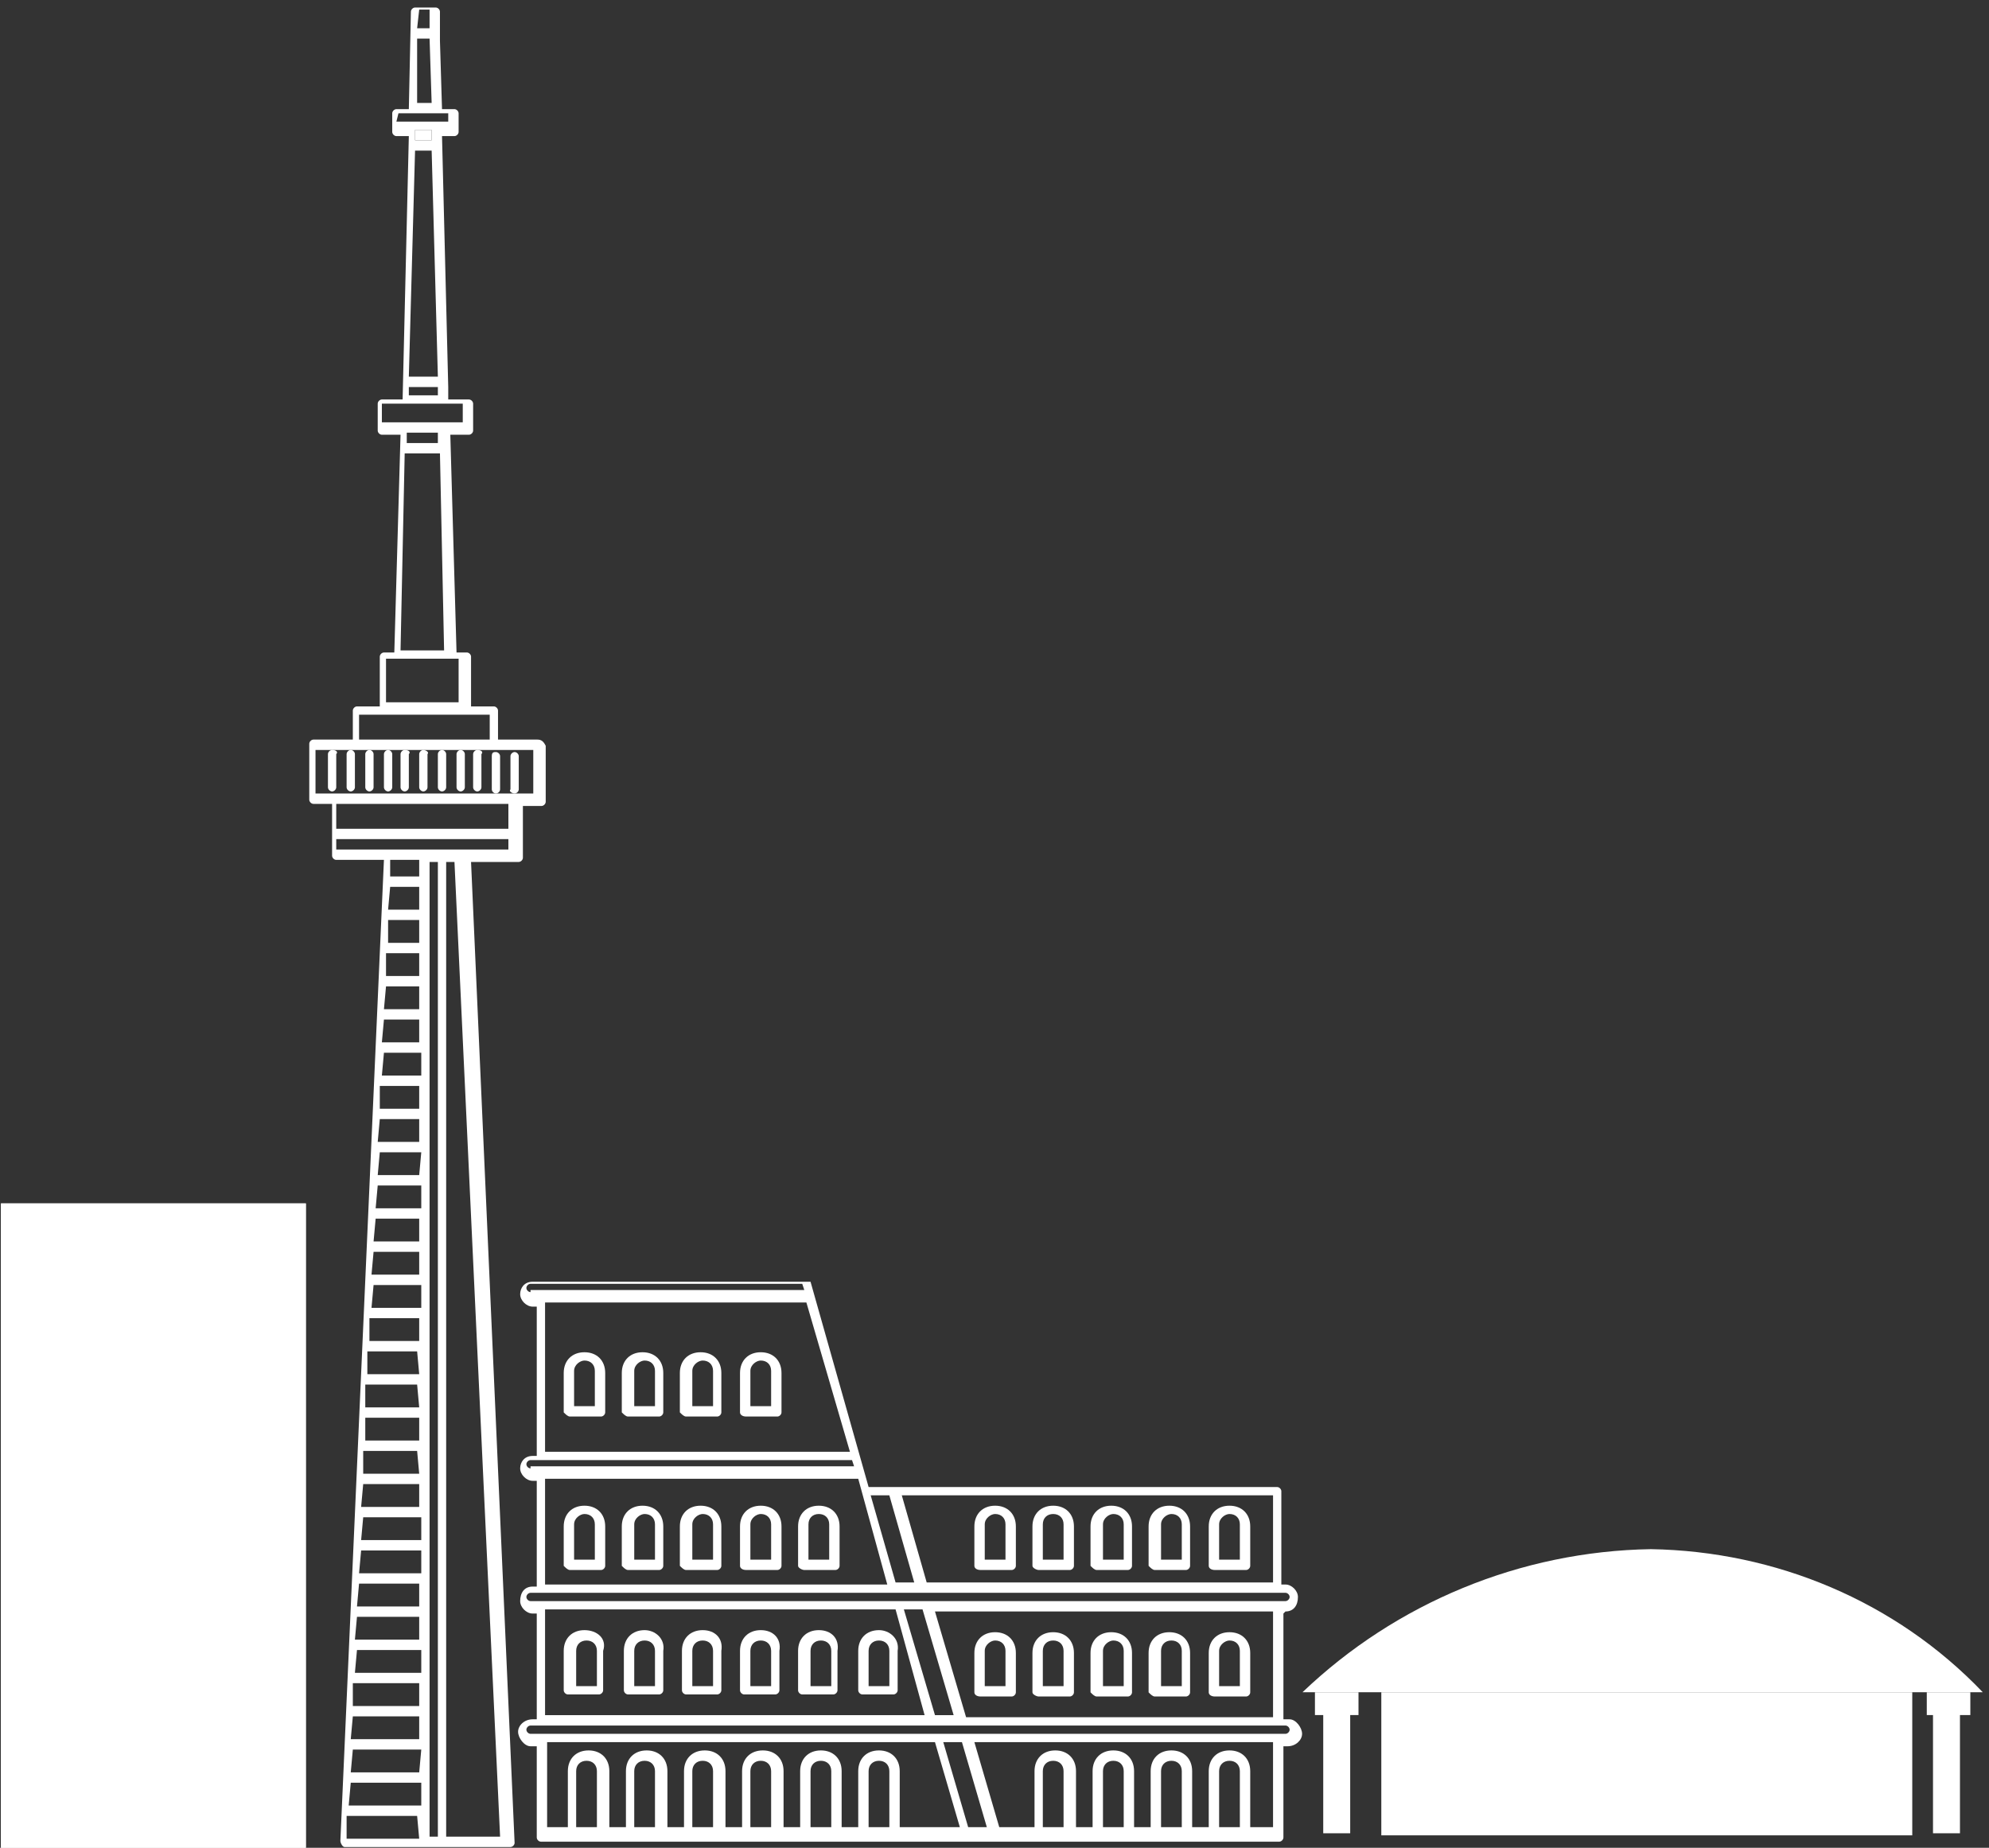 <?xml version="1.0" encoding="utf-8"?>
<!-- Generator: Adobe Illustrator 26.0.1, SVG Export Plug-In . SVG Version: 6.00 Build 0)  -->
<svg version="1.1" id="Layer_1" xmlns="http://www.w3.org/2000/svg" xmlns:xlink="http://www.w3.org/1999/xlink" x="0px" y="0px"
	 viewBox="0 0 95.9 89.1" style="enable-background:new 0 0 95.9 89.1;" xml:space="preserve">
<rect x="0" y="0" width="95.9" height="89.1" fill="#333333" stroke="none"/>
<style type="text/css">
	.st0{fill:#FFFFFF;}
	.st1{clip-path:url(#SVGID_00000108308386967497179920000008836990025306889617_);}
</style>
<g id="Group_105282" transform="translate(2671.912 10680.863)">
	<path id="Path_78008" class="st0" d="M-2651.9-10674.6v0.5h0.8v-0.5H-2651.9z"/>
	<path id="Path_78034" class="st0" d="M-2647.1-10642.6c0.1,0,0.2-0.1,0.2-0.2l0,0v-1.6c0-0.1-0.1-0.2-0.2-0.2
		c-0.1,0-0.2,0.1-0.2,0.2v1.6C-2647.4-10642.7-2647.2-10642.6-2647.1-10642.6L-2647.1-10642.6"/>
	<path id="Path_78035" class="st0" d="M-2649.7-10644.7c-0.1,0-0.2,0.1-0.2,0.2l0,0v1.6c0,0.1,0.1,0.2,0.2,0.2
		c0.1,0,0.2-0.1,0.2-0.2v-1.6C-2649.5-10644.6-2649.6-10644.7-2649.7-10644.7L-2649.7-10644.7"/>
	<path id="Path_78036" class="st0" d="M-2646-10645.2h-1.9v-1.4c0-0.1-0.1-0.2-0.2-0.2l0,0h-1.1v-2.4c0-0.1-0.1-0.2-0.2-0.2l0,0
		h-0.5l-0.3-10.5h0.9c0.1,0,0.2-0.1,0.2-0.2l0,0v-1.3c0-0.1-0.1-0.2-0.2-0.2l0,0h-1v-0.6l0,0l-0.3-12.1h0.6c0.1,0,0.2-0.1,0.2-0.2
		l0,0v-0.9c0-0.1-0.1-0.2-0.2-0.2l0,0h-0.6l-0.1-3.3l0,0v-1.4c0-0.1-0.1-0.2-0.2-0.2h-1c-0.1,0-0.2,0.1-0.2,0.2l-0.1,4.7h-0.6
		c-0.1,0-0.2,0.1-0.2,0.2l0,0v0.9c0,0.1,0.1,0.2,0.2,0.2l0,0h0.6l-0.3,12.7h-1c-0.1,0-0.2,0.1-0.2,0.2l0,0v1.3
		c0,0.1,0.1,0.2,0.2,0.2l0,0h0.9l-0.3,10.5h-0.5c-0.1,0-0.2,0.1-0.2,0.2l0,0v2.4h-1.1c-0.1,0-0.2,0.1-0.2,0.2l0,0v1.4h-1.9
		c-0.1,0-0.2,0.1-0.2,0.2l0,0v2.7c0,0.1,0.1,0.2,0.2,0.2l0,0h0.9v2.5c0,0.1,0.1,0.2,0.2,0.2l0,0h2.3l-2.1,47.3
		c0,0.1,0.1,0.3,0.2,0.3l0,0h8c0.1,0,0.2-0.1,0.2-0.2l0,0l-2.1-47.3h2.3c0.1,0,0.2-0.1,0.2-0.2l0,0v-2.5h0.9c0.1,0,0.2-0.1,0.2-0.2
		l0,0v-2.7C-2645.7-10645.1-2645.8-10645.2-2646-10645.2L-2646-10645.2 M-2651.7-10680.4h0.5v0.9h-0.6L-2651.7-10680.4z
		 M-2651.8-10679h0.6l0.1,3.1h-0.7L-2651.8-10679z M-2652.7-10675.4h2.4v0.4h-2.5L-2652.7-10675.4z M-2651.1-10673.6l0.3,10.9h-1.4
		l0.3-10.9H-2651.1z M-2651.9-10674.1v-0.5h0.8v0.5H-2651.9z M-2650.8-10662.2v0.4h-1.4v-0.4H-2650.8z M-2653.5-10661.4h3.9v0.9
		h-3.9V-10661.4z M-2650.7-10659l0.2,9.5h-2.1l0.2-9.5H-2650.7z M-2652.3-10659.5v-0.5h1.5v0.5H-2652.3z M-2653.3-10649.1h3.5v2.1
		h-3.5V-10649.1z M-2654.6-10646.4h6.3v1.2h-6.3V-10646.4z M-2651.7-10592.2h-3.5v-1.1h3.4L-2651.7-10592.2z M-2651.7-10593.8h-3.4
		l0.1-1.1h3.4v1.1H-2651.7z M-2651.7-10595.4h-3.3l0.1-1.1h3.3L-2651.7-10595.4z M-2651.7-10597h-3.3l0.1-1.1h3.2V-10597z
		 M-2651.7-10598.6h-3.2v-1.1h3.2V-10598.6z M-2651.7-10600.2h-3.1l0.1-1.1h3.1v1.1H-2651.7z M-2651.7-10601.8h-3.1l0.1-1.1h3
		V-10601.8z M-2651.7-10603.4h-3l0.1-1.1h2.9V-10603.4z M-2651.7-10605h-2.9l0.1-1.1h2.9v1.1H-2651.7z M-2651.7-10606.6h-2.8
		l0.1-1.1h2.8v1.1H-2651.7z M-2651.7-10608.2h-2.8l0.1-1.1h2.7V-10608.2z M-2651.7-10609.8h-2.7v-1.1h2.6L-2651.7-10609.8z
		 M-2651.7-10611.4h-2.6v-1.1h2.6V-10611.4z M-2651.7-10613h-2.6v-1.1h2.5L-2651.7-10613z M-2651.7-10614.6h-2.5v-1.1h2.4
		L-2651.7-10614.6z M-2651.7-10616.2h-2.4v-1.1h2.4V-10616.2z M-2651.7-10617.8h-2.3l0.1-1.1h2.3v1.1H-2651.7z M-2651.7-10619.4
		h-2.3l0.1-1.1h2.2V-10619.4z M-2651.7-10621h-2.2l0.1-1.1h2.1L-2651.7-10621z M-2651.7-10622.6h-2.1l0.1-1.1h2.1v1.1H-2651.7z
		 M-2651.7-10624.2h-2l0.1-1.1h2L-2651.7-10624.2z M-2651.7-10625.8h-2l0.1-1.1h1.9V-10625.8z M-2651.7-10627.4h-1.9v-1.1h1.9
		V-10627.4z M-2651.7-10629h-1.8l0.1-1.1h1.8v1.1H-2651.7z M-2651.7-10630.6h-1.8l0.1-1.1h1.7V-10630.6z M-2651.7-10632.2h-1.7
		l0.1-1.1h1.6L-2651.7-10632.2L-2651.7-10632.2z M-2651.7-10633.8h-1.6v-1.1h1.6V-10633.8z M-2651.7-10635.4h-1.5v-1.1h1.5V-10635.4
		z M-2651.7-10637h-1.5l0.1-1.1h1.4V-10637z M-2651.7-10638.6h-1.4v-0.8h1.4V-10638.6z M-2650.8-10592.3h-0.4v-47h0.4V-10592.3z
		 M-2647.8-10592.3h-2.6v-47h0.4L-2647.8-10592.3z M-2647.4-10639.9h-8.3v-0.5h8.3V-10639.9z M-2647.4-10640.9h-8.3v-1.2h8.3
		V-10640.9z M-2646.2-10642.6h-10.5v-2.1h10.5V-10642.6z"/>
	<path id="Path_78037" class="st0" d="M-2648.2-10644.4v1.6c0,0.1,0.1,0.2,0.2,0.2s0.2-0.1,0.2-0.2v-1.6c0-0.1-0.1-0.2-0.2-0.2
		S-2648.2-10644.6-2648.2-10644.4"/>
	<path id="Path_78038" class="st0" d="M-2648.9-10644.7c-0.1,0-0.2,0.1-0.2,0.2l0,0v1.6c0,0.1,0.1,0.2,0.2,0.2
		c0.1,0,0.2-0.1,0.2-0.2v-1.6C-2648.6-10644.6-2648.7-10644.7-2648.9-10644.7L-2648.9-10644.7"/>
	<path id="Path_78039" class="st0" d="M-2655-10644.7c-0.1,0-0.2,0.1-0.2,0.2l0,0v1.6c0,0.1,0.1,0.2,0.2,0.2s0.2-0.1,0.2-0.2v-1.6
		C-2654.8-10644.6-2654.9-10644.7-2655-10644.7L-2655-10644.7"/>
	<path id="Path_78040" class="st0" d="M-2655.9-10644.7c-0.1,0-0.2,0.1-0.2,0.2l0,0v1.6c0,0.1,0.1,0.2,0.2,0.2s0.2-0.1,0.2-0.2v-1.6
		C-2655.6-10644.6-2655.7-10644.7-2655.9-10644.7L-2655.9-10644.7"/>
	<path id="Path_78041" class="st0" d="M-2650.6-10644.7c-0.1,0-0.2,0.1-0.2,0.2l0,0v1.6c0,0.1,0.1,0.2,0.2,0.2
		c0.1,0,0.2-0.1,0.2-0.2v-1.6C-2650.4-10644.6-2650.5-10644.7-2650.6-10644.7L-2650.6-10644.7"/>
	<path id="Path_78042" class="st0" d="M-2654.1-10644.7c-0.1,0-0.2,0.1-0.2,0.2l0,0v1.6c0,0.1,0.1,0.2,0.2,0.2
		c0.1,0,0.2-0.1,0.2-0.2v-1.6C-2653.9-10644.6-2654-10644.7-2654.1-10644.7L-2654.1-10644.7"/>
	<path id="Path_78043" class="st0" d="M-2653.2-10644.7c-0.1,0-0.2,0.1-0.2,0.2l0,0v1.6c0,0.1,0.1,0.2,0.2,0.2
		c0.1,0,0.2-0.1,0.2-0.2v-1.6C-2653-10644.6-2653.1-10644.7-2653.2-10644.7L-2653.2-10644.7"/>
	<path id="Path_78044" class="st0" d="M-2651.5-10644.7c-0.1,0-0.2,0.1-0.2,0.2l0,0v1.6c0,0.1,0.1,0.2,0.2,0.2
		c0.1,0,0.2-0.1,0.2-0.2v-1.6C-2651.2-10644.6-2651.4-10644.7-2651.5-10644.7L-2651.5-10644.7"/>
	<path id="Path_78045" class="st0" d="M-2652.4-10644.7c-0.1,0-0.2,0.1-0.2,0.2l0,0v1.6c0,0.1,0.1,0.2,0.2,0.2
		c0.1,0,0.2-0.1,0.2-0.2v-1.6C-2652.1-10644.6-2652.2-10644.7-2652.4-10644.7L-2652.4-10644.7"/>
</g>
<g id="Group_105290" transform="translate(2682.18 10742.405)">
	<path id="Path_78237" class="st0" d="M-2649.1-10666.7h1.5c0.1,0,0.2-0.1,0.2-0.2l0,0v-1.9c0-0.6-0.4-1-1-1s-1,0.4-1,1v1.9
		C-2649.3-10666.8-2649.2-10666.7-2649.1-10666.7L-2649.1-10666.7 M-2648.8-10668.9c0-0.3,0.3-0.5,0.5-0.5c0.3,0,0.5,0.2,0.5,0.5
		v1.7h-1V-10668.9z"/>
	<path id="Path_78238" class="st0" d="M-2646.2-10666.7h1.5c0.1,0,0.2-0.1,0.2-0.2l0,0v-1.9c0-0.6-0.4-1-1-1s-1,0.4-1,1v1.9
		C-2646.5-10666.8-2646.4-10666.7-2646.2-10666.7L-2646.2-10666.7 M-2646-10668.9c0-0.3,0.3-0.5,0.5-0.5c0.3,0,0.5,0.2,0.5,0.5v1.7
		h-1V-10668.9z"/>
	<path id="Path_78239" class="st0" d="M-2632.1-10666.7h1.5c0.1,0,0.2-0.1,0.2-0.2l0,0v-1.9c0-0.6-0.4-1-1-1s-1,0.4-1,1v1.9
		C-2632.4-10666.8-2632.2-10666.7-2632.1-10666.7L-2632.1-10666.7 M-2631.9-10668.9c0-0.3,0.2-0.5,0.5-0.5s0.5,0.2,0.5,0.5l0,0v1.7
		h-1V-10668.9z"/>
	<path id="Path_78240" class="st0" d="M-2623.6-10666.7h1.5c0.1,0,0.2-0.1,0.2-0.2l0,0v-1.9c0-0.6-0.4-1-1-1s-1,0.4-1,1v1.9
		C-2623.9-10666.8-2623.8-10666.7-2623.6-10666.7L-2623.6-10666.7 M-2623.4-10668.9c0-0.3,0.3-0.5,0.5-0.5c0.3,0,0.5,0.2,0.5,0.5
		v1.7h-1V-10668.9z"/>
	<path id="Path_78241" class="st0" d="M-2629.3-10666.7h1.5c0.1,0,0.2-0.1,0.2-0.2l0,0v-1.9c0-0.6-0.4-1-1-1s-1,0.4-1,1v1.9
		C-2629.5-10666.8-2629.4-10666.7-2629.3-10666.7L-2629.3-10666.7 M-2629-10668.9c0-0.3,0.3-0.5,0.5-0.5c0.3,0,0.5,0.2,0.5,0.5v1.7
		h-1V-10668.9z"/>
	<path id="Path_78242" class="st0" d="M-2643.4-10666.7h1.5c0.1,0,0.2-0.1,0.2-0.2l0,0v-1.9c0-0.6-0.4-1-1-1s-1,0.4-1,1v1.9
		C-2643.7-10666.8-2643.5-10666.7-2643.4-10666.7L-2643.4-10666.7 M-2643.2-10668.9c0-0.3,0.2-0.5,0.5-0.5s0.5,0.2,0.5,0.5l0,0v1.7
		h-1V-10668.9z"/>
	<path id="Path_78243" class="st0" d="M-2634.9-10666.7h1.5c0.1,0,0.2-0.1,0.2-0.2l0,0v-1.9c0-0.6-0.4-1-1-1s-1,0.4-1,1v1.9
		C-2635.2-10666.8-2635.1-10666.7-2634.9-10666.7L-2634.9-10666.7 M-2634.7-10668.9c0-0.3,0.3-0.5,0.5-0.5c0.3,0,0.5,0.2,0.5,0.5
		v1.7h-1V-10668.9z"/>
	<path id="Path_78244" class="st0" d="M-2626.5-10666.7h1.5c0.1,0,0.2-0.1,0.2-0.2l0,0v-1.9c0-0.6-0.4-1-1-1s-1,0.4-1,1v1.9
		C-2626.7-10666.8-2626.6-10666.7-2626.5-10666.7L-2626.5-10666.7 M-2626.2-10668.9c0-0.3,0.3-0.5,0.5-0.5c0.3,0,0.5,0.2,0.5,0.5
		v1.7h-1V-10668.9z"/>
	<path id="Path_78245" class="st0" d="M-2654-10663.8c-0.6,0-1,0.4-1,1v1.9c0,0.1,0.1,0.2,0.2,0.2l0,0h1.5c0.1,0,0.2-0.1,0.2-0.2
		l0,0v-1.9C-2652.9-10663.4-2653.4-10663.8-2654-10663.8 M-2653.4-10661.1h-1v-1.7c0-0.3,0.2-0.5,0.5-0.5s0.5,0.2,0.5,0.5l0,0
		V-10661.1z"/>
	<path id="Path_78246" class="st0" d="M-2648.3-10663.8c-0.6,0-1,0.4-1,1v1.9c0,0.1,0.1,0.2,0.2,0.2l0,0h1.5c0.1,0,0.2-0.1,0.2-0.2
		l0,0v-1.9C-2647.3-10663.4-2647.7-10663.8-2648.3-10663.8 M-2647.8-10661.1h-1v-1.7c0-0.3,0.2-0.5,0.5-0.5s0.5,0.2,0.5,0.5
		V-10661.1z"/>
	<path id="Path_78247" class="st0" d="M-2651.1-10663.8c-0.6,0-1,0.4-1,1v1.9c0,0.1,0.1,0.2,0.2,0.2l0,0h1.5c0.1,0,0.2-0.1,0.2-0.2
		l0,0v-1.9C-2650.1-10663.4-2650.6-10663.8-2651.1-10663.8 M-2650.6-10661.1h-1v-1.7c0-0.3,0.2-0.5,0.5-0.5s0.5,0.2,0.5,0.5l0,0
		V-10661.1z"/>
	<path id="Path_78248" class="st0" d="M-2634.9-10660.6h1.5c0.1,0,0.2-0.1,0.2-0.2l0,0v-1.9c0-0.6-0.4-1-1-1s-1,0.4-1,1v1.9
		C-2635.2-10660.7-2635.1-10660.6-2634.9-10660.6L-2634.9-10660.6 M-2634.7-10662.8c0-0.3,0.3-0.5,0.5-0.5c0.3,0,0.5,0.2,0.5,0.5
		v1.7h-1V-10662.8z"/>
	<path id="Path_78249" class="st0" d="M-2642.7-10663.8c-0.6,0-1,0.4-1,1v1.9c0,0.1,0.1,0.2,0.2,0.2l0,0h1.5c0.1,0,0.2-0.1,0.2-0.2
		l0,0v-1.9C-2641.7-10663.4-2642.1-10663.8-2642.7-10663.8 M-2642.1-10661.1h-1v-1.7c0-0.3,0.2-0.5,0.5-0.5s0.5,0.2,0.5,0.5l0,0
		V-10661.1z"/>
	<path id="Path_78250" class="st0" d="M-2620.2-10664.7c0.4,0,0.6-0.3,0.6-0.7c0-0.3-0.3-0.6-0.6-0.6h-0.2v-4.5
		c0-0.1-0.1-0.2-0.2-0.2l0,0h-19.7l-2.8-9.9l0,0l0,0l0,0l0,0l0,0l0,0h-0.1h-13.3c-0.4,0-0.6,0.3-0.6,0.6s0.3,0.6,0.6,0.6h0.2v7.2
		h-0.2c-0.4,0-0.6,0.3-0.6,0.6s0.3,0.6,0.6,0.6l0,0h0.2v5.1h-0.2c-0.4,0-0.6,0.3-0.6,0.7c0,0.3,0.3,0.6,0.6,0.6h0.2v5.1h-0.2
		c-0.4,0-0.7,0.3-0.7,0.6s0.3,0.7,0.6,0.7c0,0,0,0,0.1,0h0.2v4.4c0,0.1,0.1,0.2,0.2,0.2l0,0h35.6c0.1,0,0.2-0.1,0.2-0.2l0,0v-4.4
		h0.2c0.4,0,0.7-0.3,0.7-0.6s-0.3-0.7-0.6-0.7c0,0,0,0-0.1,0h-0.2v-5.1L-2620.2-10664.7z M-2620.8-10670.3v4.2h-16.7l-1.2-4.2
		H-2620.8z M-2639.3-10670.3l1.2,4.2h-0.9l-1.2-4.2H-2639.3z M-2639.4-10666h-16.5v-5.1h15.1L-2639.4-10666z M-2643.3-10679.6
		l2.1,7.2h-14.7v-7.2H-2643.3z M-2656.6-10680.1c-0.1,0-0.2-0.1-0.2-0.2s0.1-0.2,0.2-0.2l0,0h13.1l0.1,0.3h-13.2V-10680.1z
		 M-2656.6-10671.6c-0.1,0-0.2-0.1-0.2-0.2c0-0.1,0.1-0.2,0.2-0.2l0,0h15.5l0.1,0.3h-15.6V-10671.6z M-2653.4-10654.3h-1v-2.7
		c0-0.3,0.2-0.5,0.5-0.5s0.5,0.2,0.5,0.5l0,0V-10654.3z M-2650.6-10654.3h-1v-2.7c0-0.3,0.2-0.5,0.5-0.5s0.5,0.2,0.5,0.5l0,0
		V-10654.3z M-2647.8-10654.3h-1v-2.7c0-0.3,0.2-0.5,0.5-0.5s0.5,0.2,0.5,0.5l0,0V-10654.3z M-2645-10654.3h-1v-2.7
		c0-0.3,0.2-0.5,0.5-0.5s0.5,0.2,0.5,0.5l0,0V-10654.3z M-2642.1-10654.3h-1v-2.7c0-0.3,0.2-0.5,0.5-0.5s0.5,0.2,0.5,0.5l0,0
		V-10654.3z M-2639.3-10654.3h-1v-2.7c0-0.3,0.2-0.5,0.5-0.5s0.5,0.2,0.5,0.5l0,0V-10654.3z M-2638.8-10654.3v-2.7c0-0.6-0.4-1-1-1
		s-1,0.4-1,1v2.7h-0.8v-2.7c0-0.6-0.4-1-1-1s-1,0.4-1,1v2.7h-0.8v-2.7c0-0.6-0.4-1-1-1s-1,0.4-1,1v2.7h-0.8v-2.7c0-0.6-0.4-1-1-1
		s-1,0.4-1,1v2.7h-0.8v-2.7c0-0.6-0.4-1-1-1s-1,0.4-1,1v2.7h-0.8v-2.7c0-0.6-0.4-1-1-1s-1,0.4-1,1v2.7h-1v-4.1h18.7l1.2,4.1H-2638.8
		z M-2635.5-10654.3l-1.2-4.1h0.9l1.2,4.1H-2635.5z M-2630.9-10654.3h-1v-2.7c0-0.3,0.2-0.5,0.5-0.5s0.5,0.2,0.5,0.5l0,0V-10654.3z
		 M-2628-10654.3h-1v-2.7c0-0.3,0.2-0.5,0.5-0.5s0.5,0.2,0.5,0.5l0,0V-10654.3z M-2625.2-10654.3h-1v-2.7c0-0.3,0.2-0.5,0.5-0.5
		s0.5,0.2,0.5,0.5l0,0V-10654.3z M-2622.4-10654.3h-1v-2.7c0-0.3,0.2-0.5,0.5-0.5s0.5,0.2,0.5,0.5l0,0V-10654.3z M-2620.8-10654.3
		h-1.1v-2.7c0-0.6-0.4-1-1-1s-1,0.4-1,1v2.7h-0.8v-2.7c0-0.6-0.4-1-1-1s-1,0.4-1,1v2.7h-0.8v-2.7c0-0.6-0.4-1-1-1s-1,0.4-1,1v2.7
		h-0.8v-2.7c0-0.6-0.4-1-1-1s-1,0.4-1,1v2.7h-1.7l-1.2-4.1h14.4L-2620.8-10654.3z M-2620.2-10659.2c0.1,0,0.2,0.1,0.2,0.2
		c0,0.1-0.1,0.2-0.2,0.2l0,0h-36.4c-0.1,0-0.2-0.1-0.2-0.2c0-0.1,0.1-0.2,0.2-0.2l0,0H-2620.2L-2620.2-10659.2z M-2636.2-10659.7
		h-0.9l-1.5-5.1h0.9L-2636.2-10659.7z M-2637.1-10664.7h16.3v5.1h-14.8L-2637.1-10664.7z M-2637.6-10659.7h-18.3v-5.1h16.9
		L-2637.6-10659.7z M-2620.6-10665.2h-36c-0.1,0-0.2-0.1-0.2-0.2c0-0.1,0.1-0.2,0.2-0.2h36.4c0.1,0,0.2,0.1,0.2,0.2
		c0,0.1-0.1,0.2-0.2,0.2l0,0H-2620.6z"/>
	<path id="Path_78251" class="st0" d="M-2639.8-10663.8c-0.6,0-1,0.4-1,1v1.9c0,0.1,0.1,0.2,0.2,0.2l0,0h1.5c0.1,0,0.2-0.1,0.2-0.2
		l0,0v-1.9C-2638.8-10663.4-2639.3-10663.8-2639.8-10663.8 M-2639.3-10661.1h-1v-1.7c0-0.3,0.2-0.5,0.5-0.5s0.5,0.2,0.5,0.5l0,0
		V-10661.1z"/>
	<path id="Path_78252" class="st0" d="M-2645.5-10663.8c-0.6,0-1,0.4-1,1v1.9c0,0.1,0.1,0.2,0.2,0.2l0,0h1.5c0.1,0,0.2-0.1,0.2-0.2
		l0,0v-1.9C-2644.5-10663.4-2644.9-10663.8-2645.5-10663.8 M-2645-10661.1h-1v-1.7c0-0.3,0.2-0.5,0.5-0.5s0.5,0.2,0.5,0.5l0,0
		V-10661.1z"/>
	<path id="Path_78253" class="st0" d="M-2632.1-10660.6h1.5c0.1,0,0.2-0.1,0.2-0.2l0,0v-1.9c0-0.6-0.4-1-1-1s-1,0.4-1,1v1.9
		C-2632.4-10660.7-2632.2-10660.6-2632.1-10660.6L-2632.1-10660.6 M-2631.9-10662.8c0-0.3,0.2-0.5,0.5-0.5s0.5,0.2,0.5,0.5l0,0v1.7
		h-1V-10662.8z"/>
	<path id="Path_78254" class="st0" d="M-2654.7-10674.1h1.5c0.1,0,0.2-0.1,0.2-0.2l0,0v-1.9c0-0.6-0.4-1-1-1s-1,0.4-1,1v1.9
		C-2654.9-10674.2-2654.8-10674.1-2654.7-10674.1L-2654.7-10674.1 M-2654.5-10676.3c0-0.3,0.3-0.5,0.5-0.5c0.3,0,0.5,0.2,0.5,0.5
		v1.7h-1V-10676.3z"/>
	<path id="Path_78255" class="st0" d="M-2651.9-10674.1h1.5c0.1,0,0.2-0.1,0.2-0.2l0,0v-1.9c0-0.6-0.4-1-1-1s-1,0.4-1,1v1.9
		C-2652.1-10674.2-2652-10674.1-2651.9-10674.1L-2651.9-10674.1 M-2651.6-10676.3c0-0.3,0.3-0.5,0.5-0.5c0.3,0,0.5,0.2,0.5,0.5v1.7
		h-1V-10676.3z"/>
	<path id="Path_78256" class="st0" d="M-2649.1-10674.1h1.5c0.1,0,0.2-0.1,0.2-0.2l0,0v-1.9c0-0.6-0.4-1-1-1s-1,0.4-1,1v1.9
		C-2649.3-10674.2-2649.2-10674.1-2649.1-10674.1L-2649.1-10674.1 M-2648.8-10676.3c0-0.3,0.3-0.5,0.5-0.5c0.3,0,0.5,0.2,0.5,0.5
		v1.7h-1V-10676.3z"/>
	<path id="Path_78257" class="st0" d="M-2646.2-10674.1h1.5c0.1,0,0.2-0.1,0.2-0.2l0,0v-1.9c0-0.6-0.4-1-1-1s-1,0.4-1,1v1.9
		C-2646.5-10674.2-2646.4-10674.1-2646.2-10674.1L-2646.2-10674.1 M-2646-10676.3c0-0.3,0.3-0.5,0.5-0.5c0.3,0,0.5,0.2,0.5,0.5v1.7
		h-1V-10676.3z"/>
	<path id="Path_78258" class="st0" d="M-2654.7-10666.7h1.5c0.1,0,0.2-0.1,0.2-0.2l0,0v-1.9c0-0.6-0.4-1-1-1s-1,0.4-1,1v1.9
		C-2654.9-10666.8-2654.8-10666.7-2654.7-10666.7L-2654.7-10666.7 M-2654.5-10668.9c0-0.3,0.3-0.5,0.5-0.5c0.3,0,0.5,0.2,0.5,0.5
		v1.7h-1V-10668.9z"/>
	<path id="Path_78259" class="st0" d="M-2626.5-10660.6h1.5c0.1,0,0.2-0.1,0.2-0.2l0,0v-1.9c0-0.6-0.4-1-1-1s-1,0.4-1,1v1.9
		C-2626.7-10660.7-2626.6-10660.6-2626.5-10660.6L-2626.5-10660.6 M-2626.2-10662.8c0-0.3,0.2-0.5,0.5-0.5s0.5,0.2,0.5,0.5l0,0v1.7
		h-1V-10662.8z"/>
	<path id="Path_78260" class="st0" d="M-2629.3-10660.6h1.5c0.1,0,0.2-0.1,0.2-0.2l0,0v-1.9c0-0.6-0.4-1-1-1s-1,0.4-1,1v1.9
		C-2629.5-10660.7-2629.4-10660.6-2629.3-10660.6L-2629.3-10660.6 M-2629-10662.8c0-0.3,0.3-0.5,0.5-0.5c0.3,0,0.5,0.2,0.5,0.5v1.7
		h-1V-10662.8z"/>
	<path id="Path_78261" class="st0" d="M-2623.6-10660.6h1.5c0.1,0,0.2-0.1,0.2-0.2l0,0v-1.9c0-0.6-0.4-1-1-1s-1,0.4-1,1v1.9
		C-2623.9-10660.7-2623.8-10660.6-2623.6-10660.6L-2623.6-10660.6 M-2623.4-10662.8c0-0.3,0.3-0.5,0.5-0.5c0.3,0,0.5,0.2,0.5,0.5
		v1.7h-1V-10662.8z"/>
	<path id="Path_78262" class="st0" d="M-2651.9-10666.7h1.5c0.1,0,0.2-0.1,0.2-0.2l0,0v-1.9c0-0.6-0.4-1-1-1s-1,0.4-1,1v1.9
		C-2652.1-10666.8-2652-10666.7-2651.9-10666.7L-2651.9-10666.7 M-2651.6-10668.9c0-0.3,0.3-0.5,0.5-0.5c0.3,0,0.5,0.2,0.5,0.5v1.7
		h-1V-10668.9z"/>
</g>
<path id="Path_78294" class="st0" d="M62.8,81.6c4.5-4.3,10.5-6.8,16.8-6.9c6,0.1,11.8,2.5,16,6.9"/>
<path id="Path_78295" class="st0" d="M65.7,81.2c3.9-3.4,8.9-5.4,14.1-5.5c5,0.1,9.8,2,13.5,5.5"/>
<rect id="Rectangle_44913" x="63.4" y="81.6" class="st0" width="2.1" height="1.1"/>
<rect id="Rectangle_44914" x="63.8" y="82.6" class="st0" width="1.3" height="5.8"/>
<rect id="Rectangle_44915" x="92.9" y="81.6" class="st0" width="2.1" height="1.1"/>
<rect id="Rectangle_44916" x="93.2" y="82.6" class="st0" width="1.3" height="5.8"/>
<rect id="Rectangle_44917" x="66.6" y="81.6" class="st0" width="25.6" height="6.9"/>
<line id="Line_751" class="st0" x1="66.6" y1="82.6" x2="92.2" y2="82.6"/>
<line id="Line_752" class="st0" x1="66.6" y1="84.4" x2="92.2" y2="84.4"/>
<line id="Line_753" class="st0" x1="66.6" y1="86.9" x2="92.2" y2="86.9"/>
<line id="Line_754" class="st0" x1="68.8" y1="81.6" x2="68.8" y2="82.6"/>
<line id="Line_755" class="st0" x1="70.4" y1="81.6" x2="70.4" y2="82.6"/>
<line id="Line_756" class="st0" x1="72.1" y1="81.6" x2="72.1" y2="82.6"/>
<line id="Line_757" class="st0" x1="73.7" y1="81.6" x2="73.7" y2="82.6"/>
<line id="Line_758" class="st0" x1="75.4" y1="81.6" x2="75.4" y2="82.6"/>
<line id="Line_759" class="st0" x1="77" y1="81.6" x2="77" y2="82.6"/>
<line id="Line_760" class="st0" x1="78.7" y1="81.6" x2="78.7" y2="82.6"/>
<line id="Line_761" class="st0" x1="80.3" y1="81.6" x2="80.3" y2="82.6"/>
<line id="Line_762" class="st0" x1="82" y1="81.6" x2="82" y2="82.6"/>
<line id="Line_763" class="st0" x1="83.6" y1="81.6" x2="83.6" y2="82.6"/>
<line id="Line_764" class="st0" x1="85.3" y1="81.6" x2="85.3" y2="82.6"/>
<line id="Line_765" class="st0" x1="86.9" y1="81.6" x2="86.9" y2="82.6"/>
<line id="Line_766" class="st0" x1="88.6" y1="81.6" x2="88.6" y2="82.6"/>
<line id="Line_767" class="st0" x1="90.2" y1="81.6" x2="90.2" y2="82.6"/>
<g id="Group_105286" transform="translate(2657.247 10738.928)">
	<g>
		<g>
			<defs>
				<rect id="SVGID_00000050651071302451479880000018398279556732728984_" x="-2657.2" y="-10680.9" width="14.7" height="31.1"/>
			</defs>
			<use xlink:href="#SVGID_00000050651071302451479880000018398279556732728984_"  style="overflow:visible;fill:#FFFFFF;"/>
			<clipPath id="SVGID_00000004512827197694809090000015169081321956398979_">
				<use xlink:href="#SVGID_00000050651071302451479880000018398279556732728984_"  style="overflow:visible;"/>
			</clipPath>
			<g id="Group_105285" style="clip-path:url(#SVGID_00000004512827197694809090000015169081321956398979_);">
				<rect id="Rectangle_44919" x="-2657" y="-10680.7" class="st0" width="14.3" height="30.7"/>
			</g>
		</g>
		<g>
			<rect id="SVGID_1_" x="-2657.2" y="-10680.9" class="st0" width="14.7" height="31.1"/>
		</g>
	</g>
</g>
<rect id="Rectangle_44921" x="1.7" y="60.4" class="st0" width="1.1" height="1.5"/>
<rect id="Rectangle_44922" x="4.2" y="60.4" class="st0" width="1.1" height="1.5"/>
<rect id="Rectangle_44923" x="6.8" y="60.4" class="st0" width="1.1" height="1.5"/>
<rect id="Rectangle_44924" x="9.3" y="60.4" class="st0" width="1.1" height="1.5"/>
<rect id="Rectangle_44925" x="11.9" y="60.4" class="st0" width="1.1" height="1.5"/>
<rect id="Rectangle_44926" x="1.7" y="63.7" class="st0" width="1.1" height="1.5"/>
<rect id="Rectangle_44927" x="4.2" y="63.7" class="st0" width="1.1" height="1.5"/>
<rect id="Rectangle_44928" x="6.8" y="63.7" class="st0" width="1.1" height="1.5"/>
<rect id="Rectangle_44929" x="9.3" y="63.7" class="st0" width="1.1" height="1.5"/>
<rect id="Rectangle_44930" x="11.9" y="63.7" class="st0" width="1.1" height="1.5"/>
<rect id="Rectangle_44931" x="1.7" y="67" class="st0" width="1.1" height="1.5"/>
<rect id="Rectangle_44932" x="4.2" y="67" class="st0" width="1.1" height="1.5"/>
<rect id="Rectangle_44933" x="6.8" y="67" class="st0" width="1.1" height="1.5"/>
<rect id="Rectangle_44934" x="9.3" y="67" class="st0" width="1.1" height="1.5"/>
<rect id="Rectangle_44935" x="11.9" y="67" class="st0" width="1.1" height="1.5"/>
<rect id="Rectangle_44936" x="1.7" y="70.3" class="st0" width="1.1" height="1.5"/>
<rect id="Rectangle_44937" x="4.2" y="70.3" class="st0" width="1.1" height="1.5"/>
<rect id="Rectangle_44938" x="6.8" y="70.3" class="st0" width="1.1" height="1.5"/>
<rect id="Rectangle_44939" x="9.3" y="70.3" class="st0" width="1.1" height="1.5"/>
<rect id="Rectangle_44940" x="11.9" y="70.3" class="st0" width="1.1" height="1.5"/>
<rect id="Rectangle_44941" x="1.7" y="73.7" class="st0" width="1.1" height="1.5"/>
<rect id="Rectangle_44942" x="4.2" y="73.7" class="st0" width="1.1" height="1.5"/>
<rect id="Rectangle_44943" x="6.8" y="73.7" class="st0" width="1.1" height="1.5"/>
<rect id="Rectangle_44944" x="9.3" y="73.7" class="st0" width="1.1" height="1.5"/>
<rect id="Rectangle_44945" x="11.9" y="73.7" class="st0" width="1.1" height="1.5"/>
<rect id="Rectangle_44946" x="1.7" y="77" class="st0" width="1.1" height="1.5"/>
<rect id="Rectangle_44947" x="4.2" y="77" class="st0" width="1.1" height="1.5"/>
<rect id="Rectangle_44948" x="6.8" y="77" class="st0" width="1.1" height="1.5"/>
<rect id="Rectangle_44949" x="9.3" y="77" class="st0" width="1.1" height="1.5"/>
<rect id="Rectangle_44950" x="11.9" y="77" class="st0" width="1.1" height="1.5"/>
<rect id="Rectangle_44951" x="1.7" y="80.3" class="st0" width="1.1" height="1.5"/>
<rect id="Rectangle_44952" x="4.2" y="80.3" class="st0" width="1.1" height="1.5"/>
<rect id="Rectangle_44953" x="6.8" y="80.3" class="st0" width="1.1" height="1.5"/>
<rect id="Rectangle_44954" x="9.3" y="80.3" class="st0" width="1.1" height="1.5"/>
<rect id="Rectangle_44955" x="11.9" y="80.3" class="st0" width="1.1" height="1.5"/>
<g id="Group_105287">
	<rect id="Rectangle_44956" x="6.3" y="84.6" class="st0" width="2.8" height="4.4"/>
</g>
</svg>
